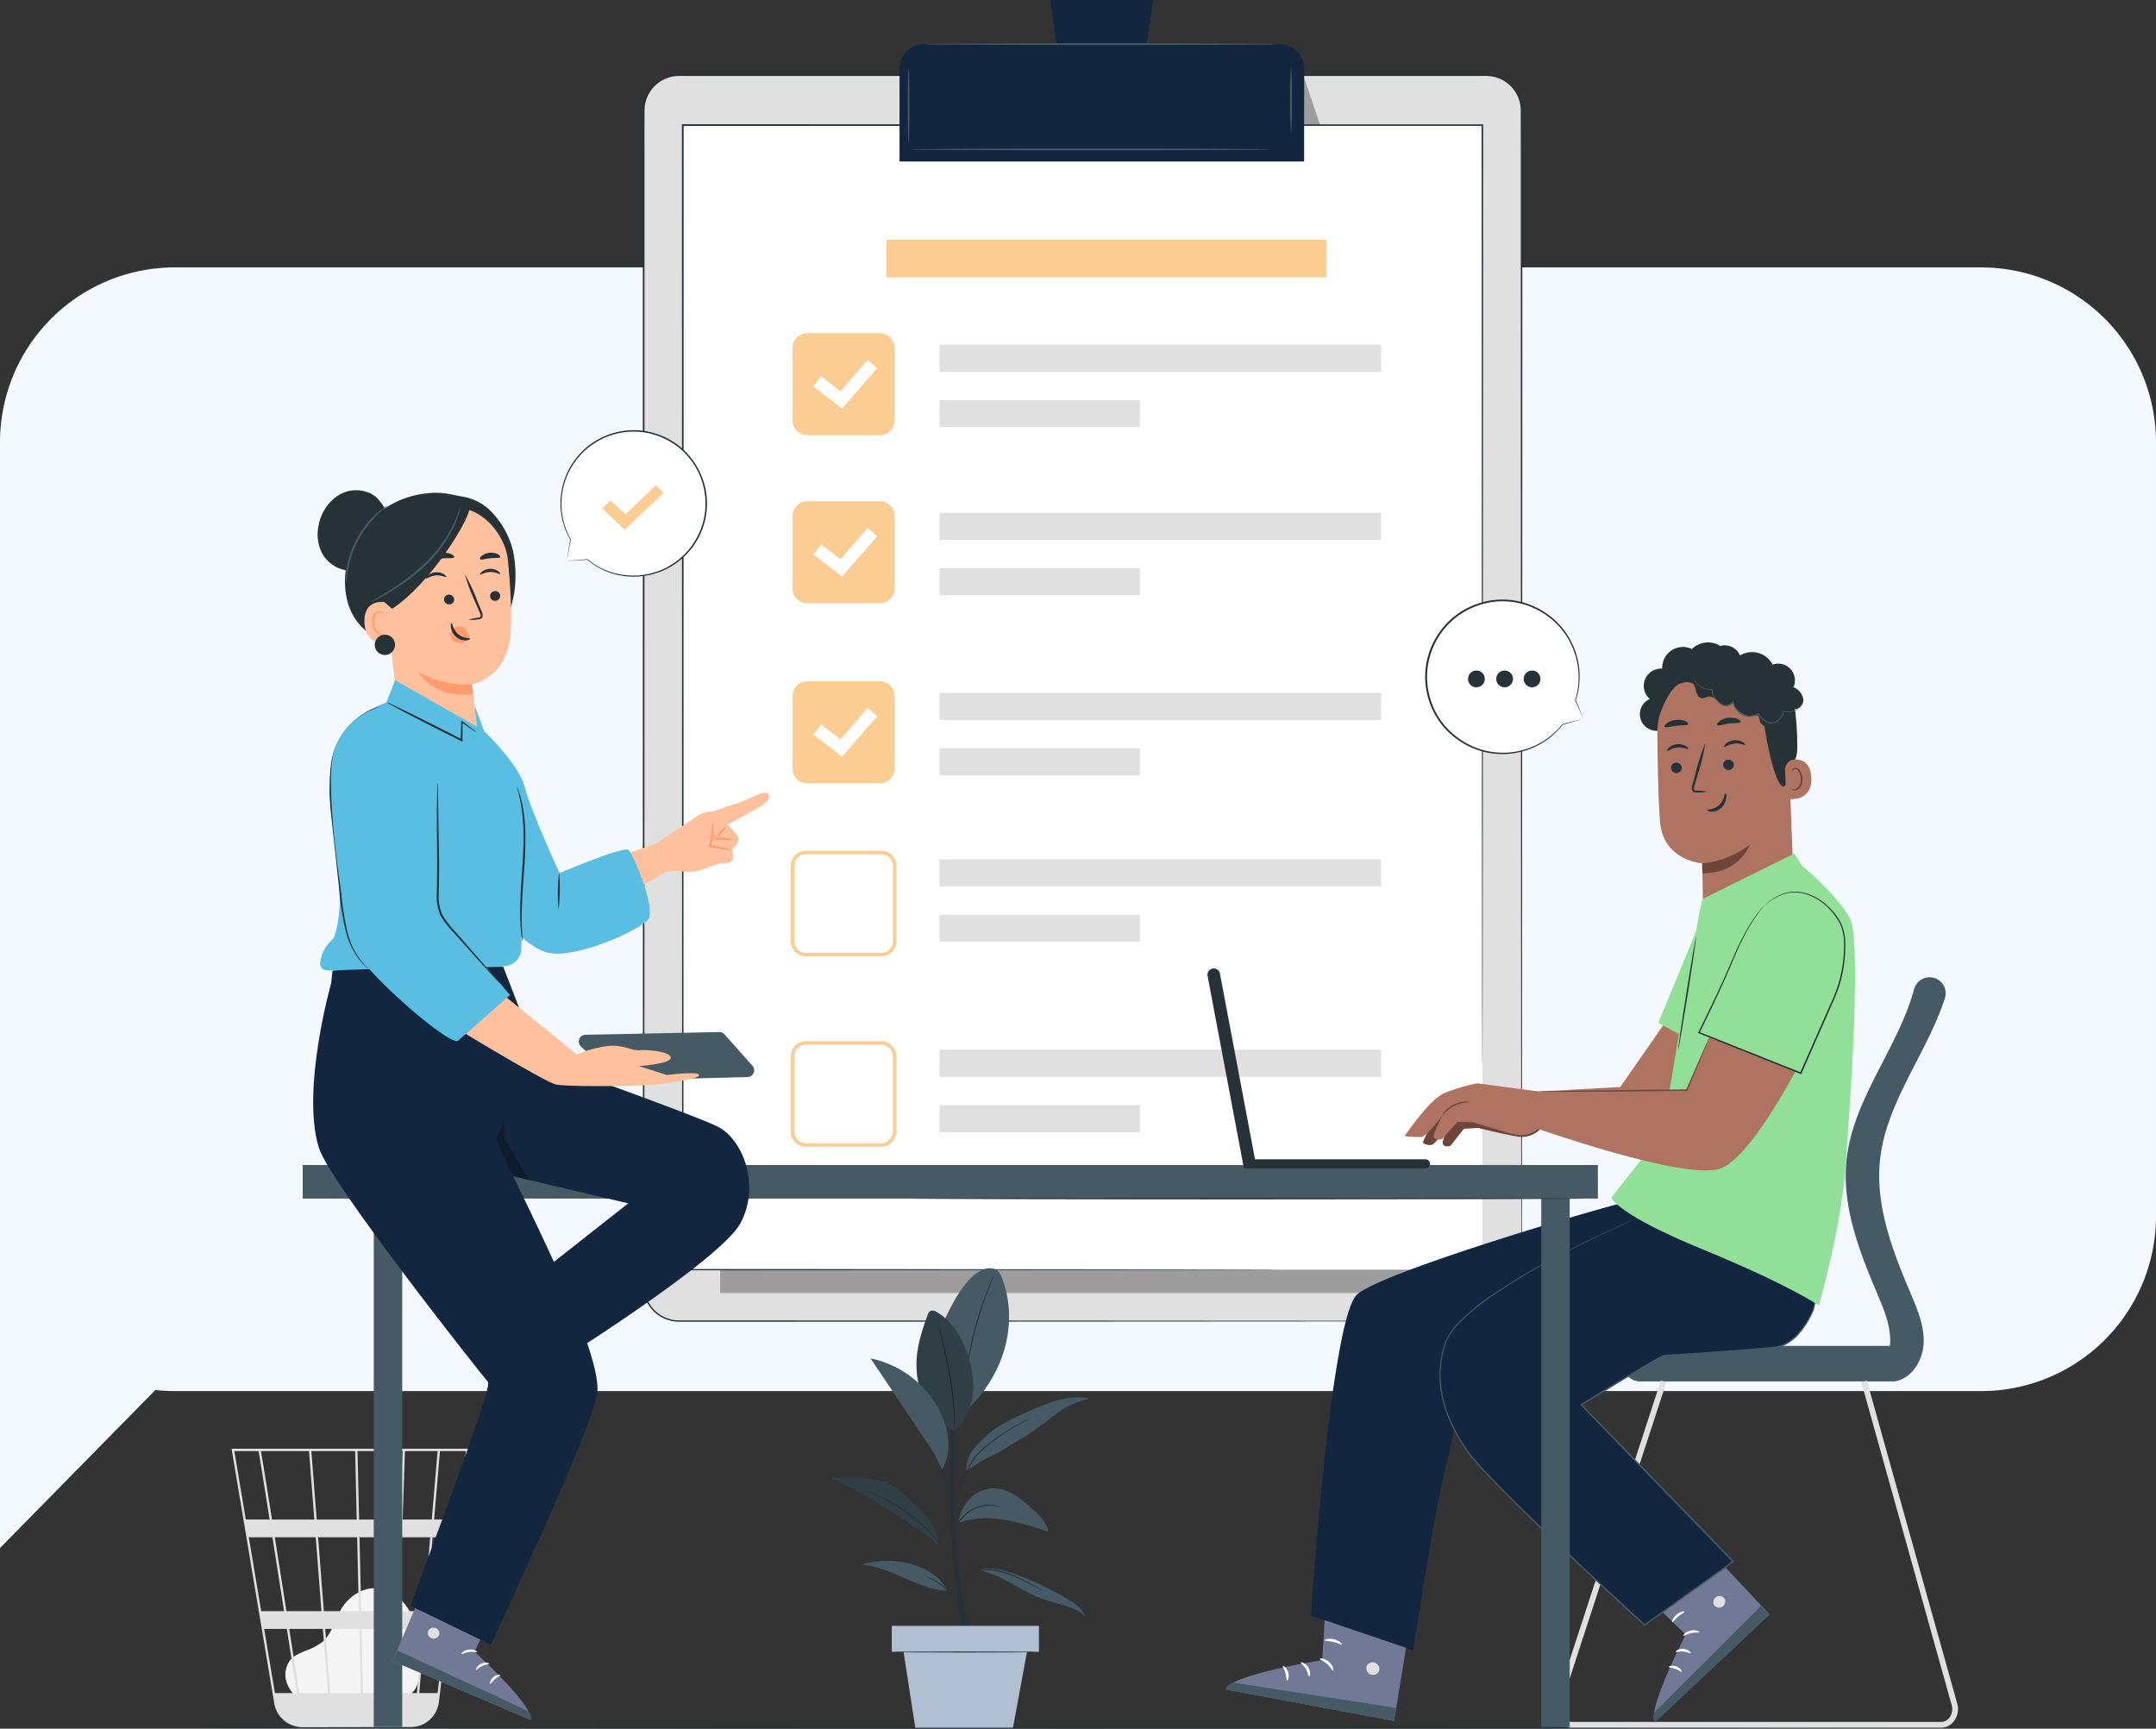 <svg xmlns="http://www.w3.org/2000/svg" xmlns:xlink="http://www.w3.org/1999/xlink" width="505.508" height="405.347" viewBox="0 0 505.508 405.347">
  <rect x="0" y="0" width="505.508" height="405.347" fill="#333333" stroke="none"/>
  <defs>
    <clipPath id="clip-path">
      <rect id="Rectángulo_374188" data-name="Rectángulo 374188" width="414.461" height="405.347" fill="none"/>
    </clipPath>
    <clipPath id="clip-path-5">
      <rect id="Rectángulo_374160" data-name="Rectángulo 374160" width="172.76" height="55.059" fill="none"/>
    </clipPath>
    <clipPath id="clip-path-6">
      <rect id="Rectángulo_374161" data-name="Rectángulo 374161" width="4.427" height="17.348" fill="none"/>
    </clipPath>
    <clipPath id="clip-path-8">
      <rect id="Rectángulo_374174" data-name="Rectángulo 374174" width="13.279" height="28.279" fill="none"/>
    </clipPath>
    <clipPath id="clip-path-9">
      <rect id="Rectángulo_374175" data-name="Rectángulo 374175" width="24.817" height="15.53" fill="none"/>
    </clipPath>
    <clipPath id="clip-path-16">
      <rect id="Rectángulo_374186" data-name="Rectángulo 374186" width="8.872" height="22.002" fill="none"/>
    </clipPath>
  </defs>
  <g id="Grupo_1065509" data-name="Grupo 1065509" transform="translate(-179.999 -3540.018)">
    <path id="Unión_11" data-name="Unión 11" d="M41,300.293a41,41,0,0,1-41-41V77.81a41,41,0,0,1,41-41H464.505a41.42,41.42,0,0,1,4.578.253L505.507,0V98.16h0V259.293a41,41,0,0,1-41,41Z" transform="translate(685.505 3903.011) rotate(180)" fill="#f3f9ff"/>
    <g id="Grupo_1065287" data-name="Grupo 1065287" transform="translate(225.522 3540.018)">
      <g id="Grupo_1065286" data-name="Grupo 1065286" clip-path="url(#clip-path)">
        <g id="Grupo_1065252" data-name="Grupo 1065252">
          <g id="Grupo_1065251" data-name="Grupo 1065251" clip-path="url(#clip-path)">
            <path id="Trazado_801120" data-name="Trazado 801120" d="M26.295,438.994c-1.188-1.018-3.838-4.247-1.795-8,.749-1.376,2.34-2.057,3.781-2.664a15.349,15.349,0,0,0,4.146-2.147c2.248-1.913,2.867-5.089,4.359-7.64,1.713-2.928,4.91-5.122,8.287-4.969,3.868.176,7.094,3.335,8.556,6.937s1.513,7.6,1.543,11.491c.017,2.15-.078,4.575-1.658,6.028-1.456,1.339-3.648,1.356-5.621,1.295l-21.137-.649" transform="translate(-2.364 -41.173)" fill="#f5f5f5"/>
            <path id="Trazado_801121" data-name="Trazado 801121" d="M65.325,377.257H9.74l10.013,59.7a6.666,6.666,0,0,0,4.745,5.315c.064.02.131.035.2.053.166.042.325.1.494.128a7.068,7.068,0,0,0,1.131.131c0,.018.005.038.009.057l.271-.043H51.374a6.988,6.988,0,0,0,1.361-.135,6.693,6.693,0,0,0,5.623-5.836l4.827-41.138.217-1.635h-.025l1.912-16.292ZM54.84,415.341h-5.7l.575-17.327H56.32Zm2.034-17.327h5.461L60.3,415.341H55.393Zm-16.3,36.536L40.23,419.5h8.215l-.5,15.054ZM31.7,419.5h7.982l.347,15.054H32.866Zm.617,15.054H25.62c-.636-4.065-1.463-9.347-2.359-15.054h7.882Zm-.939-19.209-1.347-17.327h9.157l.4,17.327Zm8.761,0-.4-17.327h9.423l-.575,17.327Zm-.5-21.483-.369-16.047H49.83L49.3,393.858Zm-.552,0H29.7l-1.246-16.047H38.717Zm-9.937,0H19.222c-.351-2.216-.685-4.314-.986-6.2-1.036-6.488-1.425-8.928-1.642-9.845H27.9Zm.323,4.156,1.347,17.327H22.609c-.276-1.758-.556-3.536-.836-5.316-.644-4.091-1.289-8.18-1.895-12.011Zm-7.422,17.327H16.687L13.78,398.014h5.54c.846,5.355,1.785,11.315,2.73,17.327M22.7,419.5c.818,5.209,1.623,10.345,2.359,15.054H19.908L17.384,419.5ZM48.5,434.55,49,419.5h5.487L53.2,434.55Zm1.352-40.692.533-16.047h7.665l-1.371,16.047Zm-33.78-16.047c.221,1.16,1.235,7.475,2.594,16.047H13.083l-2.691-16.047Zm41.98,56.739h-4.3L55.038,419.5h4.776Zm4.774-40.692H57.229L58.6,377.812H64.7Z" transform="translate(-0.97 -37.558)" fill="#e0e0e0"/>
          </g>
        </g>
        <g id="Grupo_1065254" data-name="Grupo 1065254">
          <g id="Grupo_1065253" data-name="Grupo 1065253" clip-path="url(#clip-path)">
            <path id="Trazado_801122" data-name="Trazado 801122" d="M414.461,449.876c0,.13-92.788.234-207.221.234-114.473,0-207.24-.1-207.24-.234s92.767-.234,207.24-.234c114.433,0,207.221.1,207.221.234" transform="translate(0 -44.765)" fill="#263238"/>
          </g>
        </g>
        <g id="Grupo_1065262" data-name="Grupo 1065262">
          <g id="Grupo_1065261" data-name="Grupo 1065261" clip-path="url(#clip-path)">
            <path id="Trazado_801123" data-name="Trazado 801123" d="M314.562,311.737H125.351a8.316,8.316,0,0,1-8.316-8.316V27.889a8.316,8.316,0,0,1,8.316-8.316H314.562a8.315,8.315,0,0,1,8.316,8.316V303.422a8.315,8.315,0,0,1-8.316,8.316" transform="translate(-11.652 -1.949)" fill="#e0e0e0"/>
            <path id="Trazado_801124" data-name="Trazado 801124" d="M314.54,311.715s.214-.018.638-.042a8.982,8.982,0,0,0,1.853-.359,8.582,8.582,0,0,0,2.719-1.476,8.35,8.35,0,0,0,2.5-3.439,7.936,7.936,0,0,0,.539-2.514c.048-.908.011-1.874.02-2.881q0-3.027-.009-6.615c-.005-4.781-.012-10.3-.019-16.507-.014-24.842-.036-60.785-.063-105.2-.007-22.208-.015-46.532-.024-72.645q-.005-19.585-.01-40.47,0-10.433,0-21.164-.007-5.361-.015-10.795a8.1,8.1,0,0,0-6.32-7.671,11.475,11.475,0,0,0-2.7-.206h-2.765l-5.557,0H294.108l-22.806,0-47.037,0-98.913,0a8.118,8.118,0,0,0-8.12,7.716c-.041,4.191-.011,8.4-.02,12.583q0,12.552,0,24.932,0,24.755,0,48.745c0,31.959-.007,62.784-.011,92.15s-.014,57.27-.019,83.386q0,4.9,0,9.708c.007,1.6-.019,3.208.016,4.783a8.079,8.079,0,0,0,1.477,4.345,8.245,8.245,0,0,0,3.553,2.844,8.758,8.758,0,0,0,2.211.565c.754.067,1.532.051,2.305.052l9.182,0,34.858.014,105.192.063,28.6.038,7.438.019c1.676.007,2.534.021,2.534.021s-.858.014-2.534.021l-7.438.02-28.6.037-105.192.063-34.858.013-9.182,0c-.773,0-1.545.016-2.339-.053a9.045,9.045,0,0,1-2.3-.585,8.577,8.577,0,0,1-3.694-2.953,8.408,8.408,0,0,1-1.537-4.516c-.037-1.6-.011-3.189-.02-4.8q0-4.811,0-9.708c-.005-26.116-.012-54.02-.018-83.386s-.007-60.191-.012-92.15q0-23.968,0-48.745,0-12.379,0-24.932c.009-4.188-.022-8.373.021-12.6a8.514,8.514,0,0,1,8.517-8.095l98.913,0,47.037.005,22.806,0,11.211,0h8.322a11.852,11.852,0,0,1,2.781.217,8.467,8.467,0,0,1,6.6,8.018q.005,5.438.012,10.805,0,10.73,0,21.164-.005,20.865-.01,40.47c-.009,26.113-.017,50.437-.024,72.645-.027,44.412-.049,80.355-.064,105.2-.006,6.209-.013,11.726-.018,16.507q-.005,3.586-.009,6.615c-.013,1.01.022,1.969-.03,2.887a8,8,0,0,1-.555,2.537,8.4,8.4,0,0,1-2.533,3.457,8.574,8.574,0,0,1-2.746,1.468,8.7,8.7,0,0,1-1.864.341c-.424.018-.638.022-.638.022" transform="translate(-11.629 -1.927)" fill="#263238"/>
            <g id="Grupo_1065257" data-name="Grupo 1065257" transform="translate(123.342 248.127)" opacity="0.3">
              <g id="Grupo_1065256" data-name="Grupo 1065256">
                <g id="Grupo_1065255" data-name="Grupo 1065255" clip-path="url(#clip-path-5)">
                  <path id="Trazado_801125" data-name="Trazado 801125" d="M136.979,330.621h172.76l-1.9-35.933V275.561l-170.865,26.7Z" transform="translate(-136.979 -275.561)"/>
                </g>
              </g>
            </g>
            <g id="Grupo_1065260" data-name="Grupo 1065260" transform="translate(259.745 18.221)" opacity="0.3">
              <g id="Grupo_1065259" data-name="Grupo 1065259">
                <g id="Grupo_1065258" data-name="Grupo 1065258" clip-path="url(#clip-path-6)">
                  <path id="Trazado_801126" data-name="Trazado 801126" d="M288.964,20.236l3.926,11.644v5.7h-4.427Z" transform="translate(-288.463 -20.236)"/>
                </g>
              </g>
            </g>
            <path id="Trazado_801127" data-name="Trazado 801127" d="M127.23,32.573V300.955H314.713V32.573Z" transform="translate(-12.667 -3.243)" fill="#fff"/>
            <path id="Trazado_801128" data-name="Trazado 801128" d="M314.69,252.943s-.01-.348-.014-1.032-.008-1.707-.013-3.05c-.006-2.694-.015-6.683-.027-11.88-.012-10.4-.029-25.633-.05-44.968-.018-38.679-.042-93.776-.072-159.462l.177.176-187.482.023.2-.2v.239c-.019,103.171-.036,197.388-.049,268.143l-.15-.149,102.353.066,27.91.04,7.267.021c1.638.008,2.478.023,2.478.023s-.84.015-2.478.023l-7.267.021-27.91.041-102.353.066h-.149v-.149c-.013-70.755-.031-164.972-.05-268.143v-.438h.2l187.482.023h.176v.176c-.03,65.686-.055,120.783-.072,159.462-.021,19.335-.038,34.566-.049,44.968-.012,5.2-.021,9.185-.027,11.88-.005,1.343-.011,2.363-.014,3.05s-.014,1.032-.014,1.032" transform="translate(-12.645 -3.221)" fill="#263238"/>
            <path id="Trazado_801129" data-name="Trazado 801129" d="M278.531,39.005H183.67V17.187a5.7,5.7,0,0,1,5.7-5.7h83.468a5.7,5.7,0,0,1,5.7,5.7Z" transform="translate(-18.285 -1.144)" fill="#12263f"/>
            <path id="Trazado_801130" data-name="Trazado 801130" d="M247.082,0H222.938l2.822,20.695h18.186Z" transform="translate(-22.195 0)" fill="#12263f"/>
            <path id="Trazado_801131" data-name="Trazado 801131" d="M273.111,11.469c0,.11-18.509.2-41.335.2s-41.339-.089-41.339-.2,18.505-.2,41.339-.2,41.335.089,41.335.2" transform="translate(-18.959 -1.122)" fill="#455a64"/>
            <path id="Trazado_801132" data-name="Trazado 801132" d="M186.006,35.195c-.11,0-.2-3.891-.2-8.691s.089-8.693.2-8.693.2,3.892.2,8.693-.089,8.691-.2,8.691" transform="translate(-18.498 -1.773)" fill="#455a64"/>
            <path id="Trazado_801133" data-name="Trazado 801133" d="M285.587,33.086a78.427,78.427,0,0,1-.2-7.891,78.412,78.412,0,0,1,.2-7.891,78.429,78.429,0,0,1,.2,7.891,78.444,78.444,0,0,1-.2,7.891" transform="translate(-28.412 -1.723)" fill="#455a64"/>
            <path id="Trazado_801134" data-name="Trazado 801134" d="M271.145,38.874c0,.11-19,.2-42.43.2s-42.433-.089-42.433-.2,18.995-.2,42.433-.2,42.43.089,42.43.2" transform="translate(-18.545 -3.85)" fill="#455a64"/>
            <rect id="Rectángulo_374162" data-name="Rectángulo 374162" width="103.538" height="6.364" transform="translate(174.771 80.836)" fill="#e0e0e0"/>
            <rect id="Rectángulo_374163" data-name="Rectángulo 374163" width="46.973" height="6.32" transform="translate(174.77 93.838)" fill="#e0e0e0"/>
            <path id="Trazado_801135" data-name="Trazado 801135" d="M176.268,110.694H159.286a3.478,3.478,0,0,1-3.478-3.478V90.234a3.478,3.478,0,0,1,3.478-3.478h16.982a3.478,3.478,0,0,1,3.478,3.478v16.981a3.478,3.478,0,0,1-3.478,3.478" transform="translate(-15.512 -8.637)" fill="#fccd92"/>
            <path id="Trazado_801136" data-name="Trazado 801136" d="M167.978,105.121l-6.706-5.182,1.808-2.34,4.5,3.475,6.395-7.358,2.232,1.94Z" transform="translate(-16.056 -9.33)" fill="#fff"/>
            <rect id="Rectángulo_374164" data-name="Rectángulo 374164" width="103.538" height="6.364" transform="translate(174.771 120.242)" fill="#e0e0e0"/>
            <rect id="Rectángulo_374165" data-name="Rectángulo 374165" width="46.973" height="6.32" transform="translate(174.77 133.243)" fill="#e0e0e0"/>
            <path id="Trazado_801137" data-name="Trazado 801137" d="M176.268,154.456H159.286a3.478,3.478,0,0,1-3.478-3.478V134a3.478,3.478,0,0,1,3.478-3.478h16.982A3.478,3.478,0,0,1,179.746,134v16.981a3.478,3.478,0,0,1-3.478,3.478" transform="translate(-15.512 -12.994)" fill="#fccd92"/>
            <path id="Trazado_801138" data-name="Trazado 801138" d="M167.978,148.883l-6.706-5.182,1.808-2.34,4.5,3.475,6.395-7.358,2.232,1.94Z" transform="translate(-16.056 -13.687)" fill="#fff"/>
            <rect id="Rectángulo_374166" data-name="Rectángulo 374166" width="103.538" height="6.364" transform="translate(174.771 162.463)" fill="#e0e0e0"/>
            <rect id="Rectángulo_374167" data-name="Rectángulo 374167" width="46.973" height="6.32" transform="translate(174.77 175.463)" fill="#e0e0e0"/>
            <rect id="Rectángulo_374168" data-name="Rectángulo 374168" width="103.538" height="6.364" transform="translate(174.771 201.494)" fill="#e0e0e0"/>
            <rect id="Rectángulo_374169" data-name="Rectángulo 374169" width="46.973" height="6.32" transform="translate(174.77 214.496)" fill="#e0e0e0"/>
            <path id="Trazado_801139" data-name="Trazado 801139" d="M176.268,201.345H159.286a3.478,3.478,0,0,1-3.478-3.478V180.885a3.478,3.478,0,0,1,3.478-3.478h16.982a3.478,3.478,0,0,1,3.478,3.478v16.981a3.478,3.478,0,0,1-3.478,3.478" transform="translate(-15.512 -17.662)" fill="#fccd92"/>
            <path id="Trazado_801140" data-name="Trazado 801140" d="M167.978,195.772l-6.706-5.182,1.808-2.34,4.5,3.475,6.395-7.358,2.232,1.94Z" transform="translate(-16.056 -18.355)" fill="#fff"/>
            <path id="Trazado_801141" data-name="Trazado 801141" d="M176.565,246.288H158.9a3.546,3.546,0,0,1-3.541-3.542V225.079a3.546,3.546,0,0,1,3.541-3.542h17.667a3.547,3.547,0,0,1,3.542,3.542v17.666a3.547,3.547,0,0,1-3.542,3.542M158.9,222.349a2.733,2.733,0,0,0-2.73,2.73v17.666a2.733,2.733,0,0,0,2.73,2.73h17.667a2.733,2.733,0,0,0,2.73-2.73V225.079a2.733,2.733,0,0,0-2.73-2.73Z" transform="translate(-15.467 -22.055)" fill="#fccd92"/>
            <rect id="Rectángulo_374170" data-name="Rectángulo 374170" width="103.538" height="6.364" transform="translate(174.771 246.143)" fill="#e0e0e0"/>
            <rect id="Rectángulo_374171" data-name="Rectángulo 374171" width="46.973" height="6.32" transform="translate(174.77 259.144)" fill="#e0e0e0"/>
            <path id="Trazado_801142" data-name="Trazado 801142" d="M176.565,295.873H158.9a3.546,3.546,0,0,1-3.541-3.542V274.664a3.546,3.546,0,0,1,3.541-3.542h17.667a3.547,3.547,0,0,1,3.542,3.542V292.33a3.547,3.547,0,0,1-3.542,3.542M158.9,271.934a2.733,2.733,0,0,0-2.73,2.73V292.33a2.733,2.733,0,0,0,2.73,2.73h17.667a2.733,2.733,0,0,0,2.73-2.73V274.664a2.733,2.733,0,0,0-2.73-2.73Z" transform="translate(-15.467 -26.992)" fill="#fccd92"/>
            <rect id="Rectángulo_374172" data-name="Rectángulo 374172" width="103.23" height="8.838" transform="translate(162.309 56.193)" fill="#fccd92"/>
          </g>
        </g>
        <g id="Grupo_1065270" data-name="Grupo 1065270">
          <g id="Grupo_1065269" data-name="Grupo 1065269" clip-path="url(#clip-path)">
            <path id="Trazado_801143" data-name="Trazado 801143" d="M199.72,419.659s-3.107-21.364-2.849-33.795-.015-26.414-.015-26.414h1.433s-.97,24.672.086,39.553,3.833,20.655,3.833,20.655Z" transform="translate(-19.598 -35.785)" fill="#263238"/>
            <path id="Trazado_801144" data-name="Trazado 801144" d="M208.732,332.506a3.771,3.771,0,0,0-1.3-1.91,3.632,3.632,0,0,0-3.113.022c-4.327,1.531-8.163,9.6-9.911,13.84l5.744,19.355c10.368-9.619,12.163-22.237,8.585-31.307" transform="translate(-19.354 -32.878)" fill="#455a64"/>
            <path id="Trazado_801145" data-name="Trazado 801145" d="M207.727,331.5a1.137,1.137,0,0,1-.084.252l-.281.706c-.252.609-.605,1.495-1.027,2.593-.846,2.2-1.923,5.271-2.887,8.732s-1.62,6.652-2.028,8.972c-.205,1.16-.358,2.1-.457,2.753-.05.3-.091.552-.122.749a1.1,1.1,0,0,1-.059.259,1.141,1.141,0,0,1,.012-.266c.021-.2.047-.448.078-.755.07-.656.2-1.6.384-2.768a82.363,82.363,0,0,1,4.924-17.738c.443-1.093.82-1.97,1.1-2.569l.322-.688a1.119,1.119,0,0,1,.127-.233" transform="translate(-19.989 -33.003)" fill="#263238"/>
            <path id="Trazado_801146" data-name="Trazado 801146" d="M196.966,369.55a17.528,17.528,0,0,1-8.853-14.716c-.207-4.3,1.113-8.509,2.608-12.54a1.623,1.623,0,0,1,.608-.911,1.545,1.545,0,0,1,1.468.229c3.912,2.229,6.283,6.475,7.545,10.8a21.794,21.794,0,0,1,.885,8.878,14.753,14.753,0,0,1-4.26,8.263" transform="translate(-18.726 -33.975)" fill="#455a64"/>
            <path id="Trazado_801147" data-name="Trazado 801147" d="M197.525,369.9a1.069,1.069,0,0,1-.021-.259c0-.2-.009-.442-.014-.743,0-.645-.028-1.578-.081-2.728a74.592,74.592,0,0,0-1-8.941c-.6-3.467-1.322-6.571-1.856-8.814-.263-1.1-.479-2-.638-2.656-.067-.294-.122-.534-.166-.725a1.153,1.153,0,0,1-.042-.257,1.026,1.026,0,0,1,.088.245c.056.188.124.424.209.713.177.62.421,1.522.71,2.639.576,2.235,1.328,5.339,1.927,8.815a65.373,65.373,0,0,1,.934,8.974c.032,1.155.032,2.091.005,2.736-.013.3-.023.547-.031.744a1.07,1.07,0,0,1-.026.258" transform="translate(-19.285 -34.324)" fill="#263238"/>
            <g id="Grupo_1065265" data-name="Grupo 1065265" transform="translate(169.365 307.295)" opacity="0.3">
              <g id="Grupo_1065264" data-name="Grupo 1065264">
                <g id="Grupo_1065263" data-name="Grupo 1065263" clip-path="url(#clip-path-8)">
                  <path id="Trazado_801148" data-name="Trazado 801148" d="M196.966,369.55a17.528,17.528,0,0,1-8.853-14.716c-.207-4.3,1.113-8.509,2.608-12.54a1.623,1.623,0,0,1,.608-.911,1.545,1.545,0,0,1,1.468.229c3.912,2.229,6.283,6.475,7.545,10.8a21.794,21.794,0,0,1,.885,8.878,14.753,14.753,0,0,1-4.26,8.263" transform="translate(-188.091 -341.271)"/>
                </g>
              </g>
            </g>
            <path id="Trazado_801149" data-name="Trazado 801149" d="M204.693,408.928c5.3,1.164,9.662,4.9,14.774,6.719,3.382,1.2,7.207,1.628,9.908,3.993a8.394,8.394,0,0,0-3.677-3.658,65.924,65.924,0,0,0-13.391-6.393c-2.405-.83-5.015-1.524-7.466-.84" transform="translate(-20.378 -40.666)" fill="#455a64"/>
            <path id="Trazado_801150" data-name="Trazado 801150" d="M193.948,413.448c-6.636-.107-13.624-5.757-20.228-6.094,6.912-2.231,16.809-.409,20.228,6.094" transform="translate(-17.295 -40.464)" fill="#455a64"/>
            <path id="Trazado_801151" data-name="Trazado 801151" d="M199.064,395.649a21.6,21.6,0,0,1,10.609-.722,64.5,64.5,0,0,1,10.358,2.816c-.341-2.3-2.206-4.034-3.957-5.567a27.574,27.574,0,0,0-4.159-3.2,9.264,9.264,0,0,0-4.988-1.407,7.887,7.887,0,0,0-5.5,2.774,9.143,9.143,0,0,0-2.358,5.3" transform="translate(-19.818 -38.585)" fill="#455a64"/>
            <path id="Trazado_801152" data-name="Trazado 801152" d="M182.17,388.056c-4.177-3.567-10.5-3.218-16-3.094a130.277,130.277,0,0,1,24.808,15.459c.223-3.882-3.535-7.86-8.812-12.365" transform="translate(-16.544 -38.318)" fill="#455a64"/>
            <g id="Grupo_1065268" data-name="Grupo 1065268" transform="translate(149.63 346.573)" opacity="0.3">
              <g id="Grupo_1065267" data-name="Grupo 1065267">
                <g id="Grupo_1065266" data-name="Grupo 1065266" clip-path="url(#clip-path-9)">
                  <path id="Trazado_801153" data-name="Trazado 801153" d="M182.17,388.056c-4.177-3.567-10.5-3.218-16-3.094a130.277,130.277,0,0,1,24.808,15.459c.223-3.882-3.535-7.86-8.812-12.365" transform="translate(-166.174 -384.891)"/>
                </g>
              </g>
            </g>
            <path id="Trazado_801154" data-name="Trazado 801154" d="M201.148,381.041a46.579,46.579,0,0,1,6.425-3.734c2.2-1,4.25-2.591,6.373-3.74a69.577,69.577,0,0,0,7.666-5.412,19.91,19.91,0,0,1,8.4-4.007,16.5,16.5,0,0,0-7.641.442,49.341,49.341,0,0,0-7.192,2.8c-3.259,1.469-6.574,2.972-9.238,5.356s-5.072,4.735-4.79,8.3" transform="translate(-20.023 -36.226)" fill="#455a64"/>
            <path id="Trazado_801155" data-name="Trazado 801155" d="M218.74,413.668a.81.81,0,0,1-.21-.091l-.579-.3c-.5-.266-1.217-.66-2.121-1.114-.447-.237-.942-.483-1.48-.735s-1.11-.526-1.723-.791a25.2,25.2,0,0,0-4.086-1.424,8.765,8.765,0,0,0-4.256-.107,12.12,12.12,0,0,0-1.8.538,9.287,9.287,0,0,0-3.286,2.259c-.384.411-.572.664-.589.651a.859.859,0,0,1,.119-.2,6.476,6.476,0,0,1,.4-.518,8.577,8.577,0,0,1,1.807-1.59,9.042,9.042,0,0,1,1.472-.789,11.951,11.951,0,0,1,1.828-.569,8.851,8.851,0,0,1,4.362.089,24.18,24.18,0,0,1,4.119,1.454c.614.272,1.192.541,1.723.814s1.029.517,1.472.763c.9.475,1.6.891,2.088,1.182l.557.339a.828.828,0,0,1,.186.132" transform="translate(-19.772 -40.685)" fill="#263238"/>
            <path id="Trazado_801156" data-name="Trazado 801156" d="M190.688,410.57a1.539,1.539,0,0,1,.416.122,9.3,9.3,0,0,1,1.081.47,13.125,13.125,0,0,1,5.545,5.327,9.128,9.128,0,0,1,.512,1.062,1.522,1.522,0,0,1,.139.41c-.039.017-.286-.545-.8-1.388a14.714,14.714,0,0,0-5.477-5.263c-.863-.475-1.434-.7-1.419-.739" transform="translate(-18.984 -40.874)" fill="#263238"/>
            <path id="Trazado_801157" data-name="Trazado 801157" d="M174.382,388.035a1.365,1.365,0,0,1,.283.084l.8.284,1.255.463c.49.182,1.021.45,1.623.715a38.383,38.383,0,0,1,8.64,5.5,42.281,42.281,0,0,1,4.029,3.967,44.445,44.445,0,0,1,2.859,3.623c.758,1.073,1.333,1.967,1.726,2.585l.454.712a1.417,1.417,0,0,1,.148.257,1.35,1.35,0,0,1-.186-.23c-.116-.155-.285-.385-.492-.688-.418-.6-1.013-1.481-1.786-2.539s-1.742-2.278-2.886-3.576a44.19,44.19,0,0,0-4.02-3.931,40.4,40.4,0,0,0-8.557-5.533c-.594-.274-1.119-.552-1.6-.745l-1.238-.5-.78-.324a1.4,1.4,0,0,1-.267-.129" transform="translate(-17.361 -38.631)" fill="#263238"/>
            <path id="Trazado_801158" data-name="Trazado 801158" d="M208.925,392.347a2.268,2.268,0,0,1-.529-.068l-.61-.113c-.237-.046-.513-.047-.815-.078a8.352,8.352,0,0,0-4.561.9,8.247,8.247,0,0,0-2.076,1.54,9.359,9.359,0,0,0-1.334,1.65,13.641,13.641,0,0,0-.912,1.741,1.927,1.927,0,0,1,.134-.517,7.441,7.441,0,0,1,.636-1.312,8.788,8.788,0,0,1,1.321-1.714,8.073,8.073,0,0,1,6.806-2.454c.305.042.585.056.823.114l.608.153a2.326,2.326,0,0,1,.509.158" transform="translate(-19.721 -39.013)" fill="#263238"/>
            <path id="Trazado_801159" data-name="Trazado 801159" d="M215.561,369.422a1.4,1.4,0,0,1-.251.155l-.74.4c-.644.348-1.57.859-2.7,1.523s-2.44,1.5-3.845,2.5a32.166,32.166,0,0,0-4.292,3.6,10.922,10.922,0,0,0-1.756,2.273c-.435.836-.85,1.642-1.232,2.417a43.555,43.555,0,0,0-1.844,4.2,25.551,25.551,0,0,0-.9,2.955c-.17.71-.231,1.111-.255,1.107a1.4,1.4,0,0,1,.027-.293c.023-.192.064-.474.138-.833a22.03,22.03,0,0,1,.829-2.993,40.45,40.45,0,0,1,1.805-4.237c.378-.78.79-1.59,1.222-2.427a10.977,10.977,0,0,1,1.792-2.331,31.154,31.154,0,0,1,4.336-3.609c1.418-1,2.752-1.813,3.886-2.468s2.08-1.137,2.738-1.459l.761-.364a1.409,1.409,0,0,1,.273-.112" transform="translate(-19.687 -36.778)" fill="#263238"/>
            <path id="Trazado_801160" data-name="Trazado 801160" d="M196.374,390.21a2.676,2.676,0,0,1-.131-.559c-.077-.41-.175-.923-.291-1.533a39.184,39.184,0,0,0-3.15-9.754l-.647-1.421a2.7,2.7,0,0,1-.213-.534,2.737,2.737,0,0,1,.3.493c.176.324.424.8.716,1.389a32.733,32.733,0,0,1,3.163,9.8c.1.653.179,1.181.217,1.549a2.679,2.679,0,0,1,.041.574" transform="translate(-19.109 -37.474)" fill="#263238"/>
            <path id="Trazado_801161" data-name="Trazado 801161" d="M194.32,372.855a18,18,0,0,0-2.158-7.164,23.649,23.649,0,0,0-16.03-11.954l14.841,22.119,1.916,3.948a11.347,11.347,0,0,0,1.431-6.949" transform="translate(-17.535 -35.217)" fill="#455a64"/>
            <rect id="Rectángulo_374176" data-name="Rectángulo 374176" width="34.509" height="6.117" transform="translate(163.565 381.23)" fill="#b0c0d2"/>
            <path id="Trazado_801162" data-name="Trazado 801162" d="M184.51,428.826l2.938,18.979h22.91l3.506-18.979Z" transform="translate(-18.369 -42.692)" fill="#b0c0d2"/>
            <path id="Trazado_801163" data-name="Trazado 801163" d="M216.108,430.169c0,.067-7.784.122-17.384.122s-17.385-.055-17.385-.122,7.781-.122,17.385-.122,17.384.055,17.384.122" transform="translate(-18.053 -42.814)" fill="#263238"/>
          </g>
        </g>
        <g id="Grupo_1065272" data-name="Grupo 1065272">
          <g id="Grupo_1065271" data-name="Grupo 1065271" clip-path="url(#clip-path)">
            <path id="Trazado_801164" data-name="Trazado 801164" d="M357.637,184.08l-1.83-4.343a17.97,17.97,0,1,0-3.032,5.68l0,.01Z" transform="translate(-31.935 -15.564)" fill="#fff"/>
            <path id="Trazado_801165" data-name="Trazado 801165" d="M357.615,184.058a2.2,2.2,0,0,1-.3.1l-.918.275-3.628,1.057a.087.087,0,0,1-.106-.059.092.092,0,0,1,0-.059l0-.009.146.087a17.865,17.865,0,0,1-6.842,5.352,18.5,18.5,0,0,1-5.557,1.47,18.066,18.066,0,0,1-6.511-.557,18.475,18.475,0,0,1-6.44-3.267,17.715,17.715,0,0,1-4.965-6.028,18.525,18.525,0,0,1-1.949-8.076A18.186,18.186,0,0,1,328.44,159.3a18.487,18.487,0,0,1,7.833-3.01,17.678,17.678,0,0,1,7.85.71,18.49,18.49,0,0,1,6.363,3.533,18.162,18.162,0,0,1,4.129,5.117l.66,1.379c.205.457.349.929.521,1.38a16.311,16.311,0,0,1,.7,2.7,17.867,17.867,0,0,1-.628,8.639l0-.058c.567,1.4,1.011,2.5,1.323,3.266l.33.834a2.08,2.08,0,0,1,.1.276,3.133,3.133,0,0,1-.14-.293l-.375-.837-1.392-3.18a.087.087,0,0,1,0-.059,17.923,17.923,0,0,0,.52-8.54,16.138,16.138,0,0,0-.708-2.649c-.173-.442-.317-.906-.522-1.353l-.657-1.351a17.887,17.887,0,0,0-4.082-5,18.19,18.19,0,0,0-6.251-3.438,17.316,17.316,0,0,0-7.68-.672,18.1,18.1,0,0,0-7.65,2.954,17.8,17.8,0,0,0-7.7,14.7,18.158,18.158,0,0,0,1.893,7.9,17.367,17.367,0,0,0,4.84,5.911,18.164,18.164,0,0,0,6.3,3.227,17.831,17.831,0,0,0,6.387.583,18.334,18.334,0,0,0,5.477-1.406,17.931,17.931,0,0,0,6.818-5.209.086.086,0,0,1,.121-.015.089.089,0,0,1,.025.1l0,.009-.1-.116,3.6-.945.948-.242a3.129,3.129,0,0,1,.337-.077" transform="translate(-31.913 -15.543)" fill="#263238"/>
            <path id="Trazado_801166" data-name="Trazado 801166" d="M335.634,176.575a1.963,1.963,0,1,1-1.962-1.962,1.962,1.962,0,0,1,1.962,1.962" transform="translate(-33.024 -17.384)" fill="#263238"/>
            <path id="Trazado_801167" data-name="Trazado 801167" d="M342.975,176.575a1.963,1.963,0,1,1-1.962-1.962,1.962,1.962,0,0,1,1.962,1.962" transform="translate(-33.754 -17.384)" fill="#263238"/>
            <path id="Trazado_801168" data-name="Trazado 801168" d="M350.123,176.575a1.963,1.963,0,1,1-1.962-1.962,1.962,1.962,0,0,1,1.962,1.962" transform="translate(-34.466 -17.384)" fill="#263238"/>
          </g>
        </g>
        <g id="Grupo_1065274" data-name="Grupo 1065274">
          <g id="Grupo_1065273" data-name="Grupo 1065273" clip-path="url(#clip-path)">
            <path id="Trazado_801169" data-name="Trazado 801169" d="M96.9,142.678l.854-5.009a17.066,17.066,0,1,1,3.933,4.679l.005.008Z" transform="translate(-9.509 -11.171)" fill="#fff"/>
            <path id="Trazado_801170" data-name="Trazado 801170" d="M96.886,142.659a2.733,2.733,0,0,0,.3-.008l.911-.045,3.587-.2a.07.07,0,0,0,.067-.075.068.068,0,0,0-.013-.038l-.005-.008-.1.1a17.08,17.08,0,0,0,7.451,3.63,17.359,17.359,0,0,0,2.628.336c.458.032.927,0,1.4,0,.238-.007.478,0,.719-.021l.728-.084a16.978,16.978,0,0,0,5.957-1.82,17.121,17.121,0,0,0,8.809-18.927,17.365,17.365,0,0,0-6.78-10.278,17.285,17.285,0,0,0-3.61-1.959,17,17,0,0,0-7.774-1.18A17.175,17.175,0,0,0,95.4,129.7a16.94,16.94,0,0,0,2.276,7.988l-.009-.049c-.258,1.627-.457,2.886-.6,3.757-.062.407-.11.722-.145.953a3.044,3.044,0,0,0-.041.312s.028-.118.07-.337c.044-.234.1-.554.182-.966.156-.856.382-2.094.674-3.695a.076.076,0,0,0-.008-.049,16.942,16.942,0,0,1,13.381-25.2,16.685,16.685,0,0,1,7.617,1.167,17.028,17.028,0,0,1,3.535,1.922,16.668,16.668,0,0,1,6.644,10.067,16.844,16.844,0,0,1-.095,7.767,17,17,0,0,1-8.511,10.825,16.761,16.761,0,0,1-5.851,1.818l-.716.087c-.237.026-.474.015-.708.024-.468,0-.93.038-1.382.01a16.857,16.857,0,0,1-10-3.83.072.072,0,0,0-.1.1l.005.008.053-.113-3.534.28-.927.079c-.211.019-.325.034-.325.034" transform="translate(-9.497 -11.152)" fill="#263238"/>
            <path id="Trazado_801171" data-name="Trazado 801171" d="M106.259,131.811l1.88-1.88,3.626,3.223,7.117-6.849,1.746,1.88-9.132,8.595Z" transform="translate(-10.579 -12.574)" fill="#fccd92"/>
          </g>
        </g>
        <g id="Grupo_1065276" data-name="Grupo 1065276">
          <g id="Grupo_1065275" data-name="Grupo 1065275" clip-path="url(#clip-path)">
            <path id="Trazado_801172" data-name="Trazado 801172" d="M434.663,340.922c.022-.212.042-.422.051-.633.181-4.052-1.465-7.936-3.049-11.671-4.247-10.014-8.356-20.637-7.162-31.444,1.578-14.292,12.087-26.111,15.837-39.932a3.747,3.747,0,0,1,3.625-2.747h0a3.749,3.749,0,0,1,3.6,4.866c-4.178,12.927-13.709,24.258-15.207,37.813-1.193,10.807,2.916,21.431,7.162,31.444,1.585,3.735,3.23,7.619,3.05,11.671s-2.787,8.31-6.8,8.959H376.051a3.763,3.763,0,0,1-3.767-3.757v-.813a3.763,3.763,0,0,1,3.767-3.757Z" transform="translate(-37.063 -25.336)" fill="#455a64"/>
            <path id="Trazado_801173" data-name="Trazado 801173" d="M444.877,440.9H358.219a3.808,3.808,0,0,1-3.089-1.633,4.677,4.677,0,0,1-.633-4.187l24.668-75.59,1.287.421L355.784,435.5a3.316,3.316,0,0,0,.442,2.971,2.47,2.47,0,0,0,1.994,1.074h86.658a2.437,2.437,0,0,0,1.958-1.024,3.322,3.322,0,0,0,.52-2.888l-21.2-75.753,1.3-.365,21.2,75.753a4.679,4.679,0,0,1-.745,4.071,3.81,3.81,0,0,1-3.035,1.559" transform="translate(-35.269 -35.79)" fill="#e0e0e0"/>
            <path id="Trazado_801174" data-name="Trazado 801174" d="M319.916,296.2s3.156-7.669,6.273-9.292a39.853,39.853,0,0,1,7.088-2.659h13.879l.138,8.985a6.112,6.112,0,0,1-4.752,1.63c-2.747-.38-9.606-2.076-9.606-2.076l-3.386.185-3.12,4s-2.533.769-1.642-1.627,1.289-3.453,1.289-3.453-3,4.663-4.147,4.878a2.547,2.547,0,0,1-2.016-.573" transform="translate(-31.85 -28.299)" fill="#6f4439"/>
            <path id="Trazado_801175" data-name="Trazado 801175" d="M380.262,265.406l-11.045,15.887-19.078,1.085-.26,8.715,14.376,2.83a23.172,23.172,0,0,0,20.633-6.125l2.1-19.215Z" transform="translate(-34.833 -26.423)" fill="#ae7461"/>
            <path id="Trazado_801176" data-name="Trazado 801176" d="M374.109,410.337l12.838,12.554s-9.268,17.895-7.136,20.456l26.8-25.217-19.148-20.421Z" transform="translate(-37.245 -39.594)" fill="#727997"/>
            <path id="Trazado_801177" data-name="Trazado 801177" d="M396.333,415.781a1.425,1.425,0,0,1,1.874.466,1.445,1.445,0,0,1-.551,1.876,1.5,1.5,0,0,1-1.981-.5,1.519,1.519,0,0,1,.788-1.9" transform="translate(-39.383 -41.376)" fill="#e0e0e0"/>
            <path id="Trazado_801178" data-name="Trazado 801178" d="M407.19,420.17l-2.016-1.979-24.94,24.918s-.729,1.613.157,2.278Z" transform="translate(-37.827 -41.633)" fill="#455a64"/>
            <path id="Trazado_801179" data-name="Trazado 801179" d="M387.746,425.841c.122.12.829-.44,1.849-.649,1.017-.235,1.855-.013,1.929-.176.1-.137-.8-.692-2.028-.417s-1.886,1.155-1.75,1.242" transform="translate(-38.601 -42.264)" fill="#fff"/>
            <path id="Trazado_801180" data-name="Trazado 801180" d="M385.78,430.066c.084.148.849-.176,1.788-.072.944.077,1.591.536,1.716.407.141-.1-.453-.9-1.624-1.011s-1.989.556-1.88.676" transform="translate(-38.406 -42.747)" fill="#fff"/>
            <path id="Trazado_801181" data-name="Trazado 801181" d="M387.013,435.18c.144-.086-.258-.873-1.235-1.234s-1.844-.053-1.8.1c.023.172.764.16,1.56.468.8.288,1.335.773,1.477.664" transform="translate(-38.227 -43.185)" fill="#fff"/>
            <path id="Trazado_801182" data-name="Trazado 801182" d="M384.869,422.152c.162.061.6-.674,1.385-1.323.773-.664,1.569-.972,1.538-1.142-.009-.16-1-.088-1.918.688s-1.161,1.74-1,1.777" transform="translate(-38.312 -41.775)" fill="#fff"/>
            <path id="Trazado_801183" data-name="Trazado 801183" d="M367.322,312.358c-2.347,0-59.533,16.658-65.721,22.289s-10.818,75.313-10.818,75.313l23.978,8.221s5.053-34.032,8.117-45.023a56.2,56.2,0,0,0,1.875-16.9l47.477-20.677Z" transform="translate(-28.949 -31.097)" fill="#12263f"/>
            <path id="Trazado_801184" data-name="Trazado 801184" d="M372.111,315.29c-1.067.469-42.615,18.209-46.52,30.094-3.182,9.684.517,18.212,4.962,24.877,5.018,7.524,41.818,41.105,41.818,41.105l20.77-14.851L357.533,359.74s18.683-11.533,19.324-11.533,20.062-1.284,26.218-1.981c5.749-.651,8.895-8.9,8.895-8.9l5.128-23.636L378.564,304.8Z" transform="translate(-32.296 -30.345)" fill="#12263f"/>
            <path id="Trazado_801185" data-name="Trazado 801185" d="M372.1,315.282s.133-.237.406-.691l1.221-2.016,4.771-7.815.024-.04.045.011,38.547,8.834.119.027-.026.12-5.107,23.64,0,.013,0,.009a20.717,20.717,0,0,1-3.658,5.925,10.546,10.546,0,0,1-2.818,2.242,4.318,4.318,0,0,1-.834.384,4.952,4.952,0,0,1-.88.281c-.3.057-.61.13-.913.173l-.91.1c-4.864.48-9.9.84-15.071,1.217l-7.869.537-2,.122-.258.011c-.056,0-.049.018-.074.02a1.014,1.014,0,0,0-.1.043c-.143.061-.293.146-.439.22l-.88.486c-1.169.665-2.335,1.356-3.505,2.054-4.68,2.8-9.435,5.713-14.272,8.693l.033-.265,27.808,28.712,7.8,8.06.141.147-.166.118L372.458,411.5l-.113.082-.1-.095q-11.155-10.225-21.359-19.968c-3.389-3.241-6.686-6.436-9.856-9.608s-6.246-6.285-9.02-9.529c-.363-.391-.662-.838-.991-1.254a14.621,14.621,0,0,1-.924-1.29c-.574-.881-1.122-1.771-1.627-2.677a36.866,36.866,0,0,1-2.58-5.555,27.37,27.37,0,0,1-1.432-5.76,24.079,24.079,0,0,1-.041-5.735,21.163,21.163,0,0,1,1.295-5.376,15.6,15.6,0,0,1,3.064-4.338,51.4,51.4,0,0,1,7.665-6.311,148.578,148.578,0,0,1,14.539-8.71c4.383-2.338,8.209-4.209,11.343-5.7s5.581-2.582,7.24-3.313l1.89-.817c.428-.181.648-.265.648-.265s-.213.1-.636.294l-1.877.845c-1.651.748-4.089,1.862-7.213,3.365s-6.941,3.39-11.312,5.741a150.02,150.02,0,0,0-14.494,8.739,51.3,51.3,0,0,0-7.614,6.3,15.378,15.378,0,0,0-3.007,4.267,20.9,20.9,0,0,0-1.266,5.307,23.815,23.815,0,0,0,.049,5.669,27.187,27.187,0,0,0,1.425,5.7,36.683,36.683,0,0,0,2.568,5.508c.5.9,1.048,1.784,1.621,2.659a14.63,14.63,0,0,0,.916,1.275c.326.411.619.848.981,1.238,2.762,3.224,5.843,6.336,9.013,9.5s6.469,6.357,9.86,9.594c6.781,6.475,13.927,13.14,21.364,19.95l-.216-.013,20.768-14.854-.024.265-7.8-8.058-27.8-28.719-.149-.154.182-.112c4.839-2.979,9.6-5.892,14.281-8.688,1.172-.7,2.339-1.388,3.514-2.055l.888-.49c.153-.077.3-.158.461-.23a.911.911,0,0,1,.133-.055.661.661,0,0,1,.17-.035l.244-.011,2-.12,7.867-.53c5.173-.372,10.207-.727,15.063-1.2a8.067,8.067,0,0,0,3.425-.9,10.22,10.22,0,0,0,2.74-2.176,20.443,20.443,0,0,0,3.609-5.827l-.006.021c1.862-8.549,3.6-16.529,5.148-23.631l.093.147-38.52-8.951.068-.029c-2.112,3.406-3.735,6.024-4.833,7.8l-1.246,1.994c-.28.446-.429.666-.429.666" transform="translate(-32.282 -30.337)" fill="#455a64"/>
            <path id="Trazado_801186" data-name="Trazado 801186" d="M381.069,187.948a3.9,3.9,0,0,1-2.3-7.4,4.053,4.053,0,0,1,2.926-7.115,4.851,4.851,0,0,1,6.941-4.6,5.452,5.452,0,0,1,6.679-.718,3.879,3.879,0,0,1,3.984,6.257" transform="translate(-37.474 -16.655)" fill="#263238"/>
            <path id="Trazado_801187" data-name="Trazado 801187" d="M396.94,172.378l-.853.076a16.53,16.53,0,0,0-15.076,16.594c.062,8.012.233,16.864.663,21.127.891,8.828,9.852,9.421,9.852,9.421l.191,10.684,21.39-2.561L411.6,189.044c-.02-9.246-5.417-16.941-14.659-16.665" transform="translate(-37.932 -17.161)" fill="#ae7461"/>
            <path id="Trazado_801188" data-name="Trazado 801188" d="M392.675,224.328a21.445,21.445,0,0,0,11.218-4.418s-2.275,6.761-11.165,6.745Z" transform="translate(-39.093 -21.893)" fill="#6f4439"/>
            <path id="Trazado_801189" data-name="Trazado 801189" d="M384.552,199.854a1.268,1.268,0,0,0,1.33,1.166,1.211,1.211,0,0,0,1.2-1.253,1.268,1.268,0,0,0-1.328-1.167,1.213,1.213,0,0,0-1.2,1.254" transform="translate(-38.284 -19.772)" fill="#263238"/>
            <path id="Trazado_801190" data-name="Trazado 801190" d="M383.542,195.335c.171.15,1.064-.641,2.423-.758,1.355-.136,2.413.475,2.546.3.067-.081-.12-.364-.581-.641a3.475,3.475,0,0,0-2.057-.44,3.339,3.339,0,0,0-1.911.809c-.389.357-.5.668-.421.735" transform="translate(-38.181 -19.292)" fill="#263238"/>
            <path id="Trazado_801191" data-name="Trazado 801191" d="M398.114,199.074a1.267,1.267,0,0,0,1.33,1.165,1.211,1.211,0,0,0,1.2-1.253,1.269,1.269,0,0,0-1.329-1.167,1.213,1.213,0,0,0-1.2,1.254" transform="translate(-39.634 -19.694)" fill="#263238"/>
            <path id="Trazado_801192" data-name="Trazado 801192" d="M398.393,194.306c.17.15,1.065-.641,2.422-.757,1.355-.136,2.414.475,2.546.3.066-.08-.118-.364-.582-.641a3.485,3.485,0,0,0-2.057-.44,3.342,3.342,0,0,0-1.911.809c-.388.357-.5.668-.42.735" transform="translate(-39.66 -19.189)" fill="#263238"/>
            <path id="Trazado_801193" data-name="Trazado 801193" d="M393.518,204.89a8.968,8.968,0,0,0-2.241-.2c-.349,0-.684-.045-.764-.276a1.774,1.774,0,0,1,.14-1.048q.378-1.3.792-2.731a45.527,45.527,0,0,0,1.693-7.112,45.56,45.56,0,0,0-2.261,6.959q-.392,1.436-.747,2.743a2.016,2.016,0,0,0-.059,1.378.875.875,0,0,0,.615.457,2.4,2.4,0,0,0,.6.03,8.889,8.889,0,0,0,2.236-.195" transform="translate(-38.823 -19.266)" fill="#263238"/>
            <path id="Trazado_801194" data-name="Trazado 801194" d="M396.571,188.6c.21.329,1.341-.148,2.77-.321,1.424-.205,2.656-.042,2.755-.411.041-.176-.24-.462-.782-.692a4.319,4.319,0,0,0-2.19-.262,4.165,4.165,0,0,0-2.019.82c-.448.361-.629.71-.535.866" transform="translate(-39.479 -18.604)" fill="#263238"/>
            <path id="Trazado_801195" data-name="Trazado 801195" d="M382.916,189.11c.313.284,1.406-.136,2.753-.27,1.343-.174,2.508-.014,2.742-.359.1-.167-.106-.46-.63-.708a4.4,4.4,0,0,0-2.284-.307,4.33,4.33,0,0,0-2.143.814c-.448.359-.576.691-.437.83" transform="translate(-38.116 -18.66)" fill="#263238"/>
            <path id="Trazado_801196" data-name="Trazado 801196" d="M381.547,184.8s1.841-5.74,4.4-7.268c3.093-1.85,4.8,1.574,7.8.441s5.955-2.906,9.311-.8c3.675,2.3,2.222,4.271,2.781,8.174,2.268,15.82,5.569,20.06,5.733,12.5.018-.828,2.238-1.682,2.268-5.179.04-4.532-.27-10.006-1.555-13.107-1.083-2.613-2.78-4.335-5.71-6.14-4.626-2.849-10.592-2.391-14.6-1.626s-11.4,6.113-10.422,13.01" transform="translate(-37.976 -17.046)" fill="#263238"/>
            <path id="Trazado_801197" data-name="Trazado 801197" d="M414.249,200.3a2.408,2.408,0,0,1,2.385-2.541c1.662.011,3.579.785,3.772,4.2.34,6.059-5.812,5.151-5.833,4.979-.014-.118-.2-4.1-.324-6.638" transform="translate(-41.241 -19.688)" fill="#ae7461"/>
            <path id="Trazado_801198" data-name="Trazado 801198" d="M415.929,204.8c.025-.021.11.068.293.14a1.054,1.054,0,0,0,.79-.028,2.613,2.613,0,0,0,1.077-2.411,3.506,3.506,0,0,0-.381-1.495,1.222,1.222,0,0,0-.839-.765.54.54,0,0,0-.607.324c-.071.175-.026.294-.058.305-.016.016-.136-.095-.1-.347a.673.673,0,0,1,.217-.393.8.8,0,0,1,.574-.187,1.485,1.485,0,0,1,1.155.878,3.58,3.58,0,0,1,.461,1.668,2.742,2.742,0,0,1-1.392,2.7,1.134,1.134,0,0,1-.974-.105c-.2-.14-.235-.273-.215-.285" transform="translate(-41.408 -19.905)" fill="#6f4439"/>
            <path id="Trazado_801199" data-name="Trazado 801199" d="M410.213,185.751a5.762,5.762,0,0,1-2.455,1.408,1.98,1.98,0,0,1-2.309-1.193c-.109-.414-.05-.911-.355-1.212-.364-.358-.962-.184-1.463-.085-1.741.341-3.965-1.417-4.563-3.087a1.583,1.583,0,0,1-2.069.623,5.676,5.676,0,0,1-1.57-1.166,2.5,2.5,0,0,0-2.166-.854,5.948,5.948,0,0,1-1.289.405c-.8,0-1.269-.9-1.459-1.672s-.365-1.687-1.074-2.056a3.173,3.173,0,0,0-2.166.131c-.72.172-1.678.084-1.929-.614a1.44,1.44,0,0,1,.173-1.119,3.929,3.929,0,0,1,4.489-1.89,5.324,5.324,0,0,1,9.654-1.889,5.4,5.4,0,0,1,8.777,1.2,3.917,3.917,0,0,1,4.9,5.287,3.719,3.719,0,0,1,2.3,2.77,2.129,2.129,0,0,1-2.211,2.38,2.169,2.169,0,0,1-3.547,2.486" transform="translate(-38.358 -16.836)" fill="#263238"/>
            <path id="Trazado_801200" data-name="Trazado 801200" d="M390.207,175.861c-.005,0,0,.038.011.111s.029.181.068.319a3.8,3.8,0,0,0,.541,1.126,4.34,4.34,0,0,0,1.466,1.31,4.045,4.045,0,0,0,2.537.487l-.114-.125a2.2,2.2,0,0,0,.269,1.658,6.28,6.28,0,0,0,1.165,1.395,4.534,4.534,0,0,0,.737.633,2.12,2.12,0,0,0,.989.271,2.217,2.217,0,0,0,1.884-.869l-.231-.045a4.549,4.549,0,0,0,2.2,2.966,3.325,3.325,0,0,0,2.041.475,5.975,5.975,0,0,0,1.918-.6l-.168-.057a4.781,4.781,0,0,0,1.6,1.739,2.543,2.543,0,0,0,2.155.387,3.341,3.341,0,0,0,2.333-2.831l-.131.076a3.13,3.13,0,0,0,2.1.122,3.394,3.394,0,0,0,1.39-.773,2.928,2.928,0,0,0,.61-.8,1.4,1.4,0,0,0,.126-.326,3.627,3.627,0,0,1-.8,1.048,3.369,3.369,0,0,1-1.361.708,2.991,2.991,0,0,1-1.987-.149l-.119-.054-.013.131a3.153,3.153,0,0,1-2.211,2.628,2.311,2.311,0,0,1-1.958-.374,4.55,4.55,0,0,1-1.5-1.65l-.058-.107-.111.05a5.771,5.771,0,0,1-1.833.574,3.061,3.061,0,0,1-1.886-.443,4.3,4.3,0,0,1-2.078-2.794l-.063-.283-.169.239a1.968,1.968,0,0,1-1.663.766,1.882,1.882,0,0,1-.875-.232,4.327,4.327,0,0,1-.7-.594,6.11,6.11,0,0,1-1.137-1.332,1.994,1.994,0,0,1-.265-1.5l.037-.149-.151.023a3.892,3.892,0,0,1-2.428-.43,4.329,4.329,0,0,1-1.452-1.234,4.689,4.689,0,0,1-.711-1.488" transform="translate(-38.847 -17.508)" fill="#455a64"/>
            <path id="Trazado_801201" data-name="Trazado 801201" d="M394.04,210.535c.013-.228,1.528-.05,2.758-1.215s1.257-2.8,1.47-2.784c.1-.01.25.394.187,1.078a3.8,3.8,0,0,1-1.142,2.334,3.3,3.3,0,0,1-2.3.922c-.64-.018-1-.232-.973-.335" transform="translate(-39.229 -20.562)" fill="#263238"/>
            <path id="Trazado_801202" data-name="Trazado 801202" d="M291.811,420.8l-.572,9.375s-21.721,3.355-22.606,6.882l39.453,7.367,2.807-17.147Z" transform="translate(-26.744 -40.897)" fill="#727997"/>
            <path id="Trazado_801203" data-name="Trazado 801203" d="M307.375,433.034a1.553,1.553,0,0,1,.8,1.949,1.576,1.576,0,0,1-2.006.723,1.636,1.636,0,0,1-.831-2.069,1.655,1.655,0,0,1,2.18-.529" transform="translate(-30.384 -43.096)" fill="#e0e0e0"/>
            <path id="Trazado_801204" data-name="Trazado 801204" d="M308.086,447.152l.445-3.049-37.992-5.923s-1.889.4-1.905,1.6Z" transform="translate(-26.744 -43.623)" fill="#455a64"/>
            <path id="Trazado_801205" data-name="Trazado 801205" d="M293.067,431.966c-.027.184.921.447,1.761,1.21.862.743,1.206,1.624,1.4,1.586.185,0,.1-1.147-.938-2.055s-2.23-.917-2.219-.741" transform="translate(-29.177 -42.996)" fill="#fff"/>
            <path id="Trazado_801206" data-name="Trazado 801206" d="M288.141,432.913c-.077.168.7.635,1.215,1.529.54.88.552,1.745.746,1.773.176.063.505-.982-.155-2.082s-1.769-1.394-1.805-1.22" transform="translate(-28.686 -43.094)" fill="#fff"/>
            <path id="Trazado_801207" data-name="Trazado 801207" d="M284.469,437.262c.168.071.6-.79.291-1.882s-1.14-1.658-1.249-1.521c-.137.13.35.775.592,1.675.264.894.178,1.674.366,1.728" transform="translate(-28.223 -43.191)" fill="#fff"/>
            <path id="Trazado_801208" data-name="Trazado 801208" d="M294.348,427.116c.05.182.98.095,2.057.368,1.081.253,1.864.757,1.994.619.135-.112-.568-.941-1.841-1.246s-2.279.1-2.21.258" transform="translate(-29.304 -42.485)" fill="#fff"/>
            <path id="Trazado_801209" data-name="Trazado 801209" d="M389.552,236.622l.81-3.667,21.549-10.7,1.879,2.933s8.064,6.562,11.152,12.258-.575,52.333-1.09,59.139c-1.037,13.716-6.163,31.667-6.163,31.667s-6.914-4.813-27.257-13.165S369,302.952,369,302.952l11.988-15.2Z" transform="translate(-36.736 -22.127)" fill="#92df98"/>
            <path id="Trazado_801210" data-name="Trazado 801210" d="M391.095,239.636c-.121.676-9.86,24.065-9.86,24.065s5.061,2.824,5.766,2.964,4.093-27.03,4.093-27.03" transform="translate(-37.954 -23.857)" fill="#92df98"/>
            <path id="Trazado_801211" data-name="Trazado 801211" d="M390.629,243.9c.1.015-.768,5.958-1.93,13.273s-2.182,13.235-2.278,13.219.768-5.957,1.93-13.274,2.182-13.233,2.278-13.218" transform="translate(-38.47 -24.281)" fill="#263238"/>
            <path id="Trazado_801212" data-name="Trazado 801212" d="M315.176,294.49s5.8-8.564,9.264-10.068a42.767,42.767,0,0,1,7.787-2.319l14.6,1.952-.259,8.715a6.561,6.561,0,0,1-5.21,1.389c-2.913-.612-10.129-2.94-10.129-2.94l-3.639-.054-3.64,4.051s-2.77.635-1.636-1.865,1.639-3.6,1.639-3.6-3.557,4.77-4.8,4.913a25.05,25.05,0,0,1-3.968-.175" transform="translate(-31.378 -28.085)" fill="#ae7461"/>
            <path id="Trazado_801213" data-name="Trazado 801213" d="M394.9,257.764l-10.118,23.515-34.646.338-.259,8.715s33.408,11.78,42.3,9.492,23.65-33.747,23.65-33.747Z" transform="translate(-34.833 -25.662)" fill="#ae7461"/>
            <path id="Trazado_801214" data-name="Trazado 801214" d="M407.272,235.389c-.946.858-4.076,4.536-7.418,12.529s-8.03,17.335-8.03,17.335l23.884,9.521s5.446-12.528,7.973-18.1c1.923-4.244,3.271-12.591,1.517-16.631s-9.608-12.2-17.926-4.653" transform="translate(-39.008 -23.127)" fill="#92df98"/>
            <path id="Trazado_801215" data-name="Trazado 801215" d="M407.248,235.38s.07-.076.219-.21.366-.34.674-.581a11.883,11.883,0,0,1,2.944-1.741,8.978,8.978,0,0,1,5.359-.4,12.8,12.8,0,0,1,6.12,3.659,14.62,14.62,0,0,1,2.494,3.369,10.952,10.952,0,0,1,1.04,4.421,31.583,31.583,0,0,1-1.244,9.9,36.537,36.537,0,0,1-1.976,5.04L420.615,264l-4.769,10.838-.069.156-.158-.063-.347-.138-23.531-9.4-.161-.064.077-.155c2.231-4.471,4.207-8.636,5.9-12.369s2.992-7.09,4.4-9.714a40.065,40.065,0,0,1,3.642-5.879,17.5,17.5,0,0,1,1.182-1.4,4.592,4.592,0,0,1,.463-.43.746.746,0,0,1-.106.12l-.319.345c-.273.311-.665.783-1.139,1.426a42.273,42.273,0,0,0-3.554,5.906c-1.381,2.624-2.642,5.993-4.332,9.735-1.675,3.747-3.634,7.92-5.856,12.4l-.084-.22,23.545,9.367.347.138-.227.094,4.777-10.838,2.274-5.151a36.506,36.506,0,0,0,1.971-4.992,31.47,31.47,0,0,0,1.263-9.8,10.713,10.713,0,0,0-.99-4.314,14.42,14.42,0,0,0-2.431-3.319,12.648,12.648,0,0,0-5.987-3.641,8.887,8.887,0,0,0-5.264.334,12.336,12.336,0,0,0-2.951,1.669c-.314.23-.535.431-.694.552s-.242.183-.242.183" transform="translate(-38.984 -23.118)" fill="#263238"/>
            <path id="Trazado_801216" data-name="Trazado 801216" d="M331.448,286.978a8.724,8.724,0,0,0-6.637,3.355,2.57,2.57,0,0,1,.6-.992,6.891,6.891,0,0,1,4.889-2.471,2.573,2.573,0,0,1,1.153.108" transform="translate(-32.336 -28.559)" fill="#6f4439"/>
            <path id="Trazado_801217" data-name="Trazado 801217" d="M390.187,270.008a.942.942,0,0,1-.077.243c-.071.182-.16.408-.268.686-.26.631-.616,1.5-1.059,2.573-.946,2.238-2.265,5.358-3.825,9.05l-.04.095h-.1l-10.523.121-17.058.114-5.17-.005-1.406-.02a2.5,2.5,0,0,1-.49-.031,2.484,2.484,0,0,1,.49-.041l1.4-.047,5.169-.106,17.057-.218,10.523-.085-.143.1,3.942-9c.477-1.063.861-1.916,1.141-2.538.126-.27.23-.49.313-.667a.982.982,0,0,1,.123-.222" transform="translate(-34.861 -26.881)" fill="#6f4439"/>
          </g>
        </g>
        <rect id="Rectángulo_374181" data-name="Rectángulo 374181" width="6.669" height="130.484" transform="translate(42.115 274.456)" fill="#455a64"/>
        <rect id="Rectángulo_374182" data-name="Rectángulo 374182" width="6.669" height="129.579" transform="translate(315.847 275.376)" fill="#455a64"/>
        <rect id="Rectángulo_374183" data-name="Rectángulo 374183" width="303.668" height="7.873" transform="translate(25.454 273.17)" fill="#455a64"/>
        <g id="Grupo_1065278" data-name="Grupo 1065278">
          <g id="Grupo_1065277" data-name="Grupo 1065277" clip-path="url(#clip-path)">
            <path id="Trazado_801218" data-name="Trazado 801218" d="M344.764,312.1c0,.1-35.436.177-79.138.177-43.717,0-79.146-.079-79.146-.177s35.429-.176,79.146-.176c43.7,0,79.138.079,79.138.176" transform="translate(-18.565 -31.054)" fill="#263238"/>
          </g>
        </g>
        <g id="Grupo_1065280" data-name="Grupo 1065280">
          <g id="Grupo_1065279" data-name="Grupo 1065279" clip-path="url(#clip-path)">
            <path id="Trazado_801219" data-name="Trazado 801219" d="M265.06,252.22h0a1.473,1.473,0,0,1,1.72,1.173L275,296.941h39.959a1.082,1.082,0,1,1,0,2.164H272.577v-.174l-.194.036-8.5-45.027a1.471,1.471,0,0,1,1.173-1.72" transform="translate(-26.269 -25.107)" fill="#263238"/>
          </g>
        </g>
        <g id="Grupo_1065285" data-name="Grupo 1065285">
          <g id="Grupo_1065284" data-name="Grupo 1065284" clip-path="url(#clip-path)">
            <path id="Trazado_801220" data-name="Trazado 801220" d="M42.436,138.277a21.694,21.694,0,0,1,15.995-9.823c3.8-.4,5.44.249,8.244.743a12.046,12.046,0,0,1,7.245,3.916,20.208,20.208,0,0,1,4.755,8.834,29.019,29.019,0,0,1,.313,9.625,38.193,38.193,0,0,1-4.129,11.774l-5.772,1.229c-4.834.6-9.735,1.194-14.556.51S44.895,162.268,42,158.353c-4.026-5.437-3.361-14.48.441-20.076" transform="translate(-3.909 -12.776)" fill="#263238"/>
            <path id="Trazado_801221" data-name="Trazado 801221" d="M51.144,137.91l11.288-5.7,3.089.083c6.881-.589,12.3,6.575,12.843,12.142.6,6.186,1.093,13.761.516,18.411-1.16,9.35-8.921,10.812-8.921,10.812s1.3,10.905,1.634,13.98l-18.738-5.727-4.525-40.589a3.272,3.272,0,0,1,2.813-3.417" transform="translate(-4.811 -13.163)" fill="#ffc09d"/>
            <path id="Trazado_801222" data-name="Trazado 801222" d="M66.764,165.009a1.963,1.963,0,0,1,.568-1.265,2,2,0,0,1,2.409-.353,2.685,2.685,0,0,1,1.239,2.419,2.437,2.437,0,0,1-1.65,1.164,2.8,2.8,0,0,1-.325.039,2.189,2.189,0,0,1-1.523-.45,1.954,1.954,0,0,1-.719-1.553" transform="translate(-6.647 -16.241)" fill="#ff9b6c"/>
            <path id="Trazado_801223" data-name="Trazado 801223" d="M79.432,154.954a1.194,1.194,0,0,1-1.109,1.243,1.142,1.142,0,0,1-1.266-1.034,1.193,1.193,0,0,1,1.108-1.243,1.142,1.142,0,0,1,1.268,1.034" transform="translate(-7.671 -15.323)" fill="#263238"/>
            <path id="Trazado_801224" data-name="Trazado 801224" d="M79.143,149.306c-.142.16-1.069-.477-2.353-.43-1.282.029-2.2.721-2.347.569-.07-.068.071-.353.47-.666a3.286,3.286,0,0,1,1.873-.647,3.143,3.143,0,0,1,1.878.537c.405.289.548.566.478.638" transform="translate(-7.41 -14.747)" fill="#263238"/>
            <path id="Trazado_801225" data-name="Trazado 801225" d="M71.433,160.193a8.481,8.481,0,0,1,2.072-.447c.326-.046.634-.122.682-.347a1.663,1.663,0,0,0-.251-.963q-.5-1.175-1.054-2.464a43.082,43.082,0,0,1-2.4-6.453,42.852,42.852,0,0,1,2.913,6.245q.531,1.3,1.014,2.479a1.893,1.893,0,0,1,.214,1.28.823.823,0,0,1-.522.5,2.238,2.238,0,0,1-.555.1,8.336,8.336,0,0,1-2.112.075" transform="translate(-7.016 -14.886)" fill="#263238"/>
            <path id="Trazado_801226" data-name="Trazado 801226" d="M70.977,177.913a23.673,23.673,0,0,1-12.568-2.9s3.538,6.333,12.816,5.145Z" transform="translate(-5.815 -17.424)" fill="#ff9b6c"/>
            <path id="Trazado_801227" data-name="Trazado 801227" d="M79.147,144.956c-.206.321-1.2.145-2.341.279-1.148.1-2.085.469-2.347.2-.119-.134,0-.444.384-.773a3.649,3.649,0,0,1,3.777-.384c.443.245.615.526.527.681" transform="translate(-7.408 -14.328)" fill="#263238"/>
            <path id="Trazado_801228" data-name="Trazado 801228" d="M65.064,156.01a1.193,1.193,0,0,0,1.234,1.118,1.142,1.142,0,0,0,1.151-1.161,1.194,1.194,0,0,0-1.233-1.119,1.142,1.142,0,0,0-1.152,1.162" transform="translate(-6.477 -15.416)" fill="#263238"/>
            <path id="Trazado_801229" data-name="Trazado 801229" d="M60.416,150.441c.158.144,1.013-.587,2.294-.676,1.278-.106,2.266.485,2.393.319.063-.075-.108-.344-.538-.612a3.276,3.276,0,0,0-1.931-.448,3.149,3.149,0,0,0-1.812.732c-.372.33-.485.62-.408.685" transform="translate(-6.013 -14.835)" fill="#263238"/>
            <path id="Trazado_801230" data-name="Trazado 801230" d="M62.291,145.409c.268.277,1.242-.079,2.43-.158,1.186-.116,2.207.076,2.422-.241.094-.154-.081-.437-.536-.688a3.883,3.883,0,0,0-3.911.321c-.4.322-.525.63-.406.766" transform="translate(-6.197 -14.33)" fill="#263238"/>
            <path id="Trazado_801231" data-name="Trazado 801231" d="M50.91,159.181c-.025-.692-.882-2.3-1.569-2.382-1.836-.222-5.123.036-5,4.676.175,6.343,6.507,4.859,6.513,4.677,0-.142.14-4.581.052-6.971" transform="translate(-4.414 -15.605)" fill="#ffc09d"/>
            <path id="Trazado_801232" data-name="Trazado 801232" d="M49.244,164.122c-.029-.02-.108.08-.293.171a1.1,1.1,0,0,1-.826.04,2.732,2.732,0,0,1-1.332-2.418,3.65,3.65,0,0,1,.265-1.591,1.28,1.28,0,0,1,.809-.871.564.564,0,0,1,.66.285c.09.176.053.3.087.313.018.015.133-.11.075-.37a.7.7,0,0,0-.261-.392.832.832,0,0,0-.615-.144,1.556,1.556,0,0,0-1.127,1.015,3.755,3.755,0,0,0-.334,1.778,2.87,2.87,0,0,0,1.687,2.7,1.183,1.183,0,0,0,1.006-.2c.192-.161.222-.3.2-.315" transform="translate(-4.614 -15.843)" fill="#ff9b6c"/>
            <path id="Trazado_801233" data-name="Trazado 801233" d="M49.116,154.286l1.751,1.519c10.1-6.641,20.362-24.716,17.71-23.978a20.23,20.23,0,0,0-9.983-.192c-5.068,1.335-14.6,4.781-13.908,10.838s4.43,11.813,4.43,11.813" transform="translate(-4.445 -13.051)" fill="#263238"/>
            <path id="Trazado_801234" data-name="Trazado 801234" d="M44.907,128.589c2.457,1.436,4.647,5.624,3.642,8.288a8.351,8.351,0,0,1-10.671,9.333,8.038,8.038,0,0,1-4.527-3.491,9.67,9.67,0,0,1-.988-6.71,10.691,10.691,0,0,1,4.443-7.021,7.894,7.894,0,0,1,8.1-.4" transform="translate(-3.202 -12.709)" fill="#263238"/>
            <path id="Trazado_801235" data-name="Trazado 801235" d="M45.7,154.381a6.089,6.089,0,0,0,1.155-.5c.728-.354,1.768-.892,3.026-1.612a45.787,45.787,0,0,0,9.1-6.725,30.413,30.413,0,0,0,6.58-9.19,21.838,21.838,0,0,0,1.175-3.231,5.556,5.556,0,0,0,.257-1.234c-.091-.027-.487,1.732-1.74,4.32a32.453,32.453,0,0,1-6.607,8.99,51.261,51.261,0,0,1-8.935,6.778c-1.228.753-2.241,1.335-2.94,1.739a6.6,6.6,0,0,0-1.068.665" transform="translate(-4.549 -13.13)" fill="#455a64"/>
            <path id="Trazado_801236" data-name="Trazado 801236" d="M39.546,149.6c.087,0,.124-1.181.478-3.044a24.037,24.037,0,0,1,6.931-12.794c1.367-1.314,2.338-1.993,2.288-2.063a2.771,2.771,0,0,0-.724.416,15.658,15.658,0,0,0-1.8,1.4A21.844,21.844,0,0,0,39.689,146.5a15.52,15.52,0,0,0-.189,2.267,2.791,2.791,0,0,0,.046.834" transform="translate(-3.932 -13.111)" fill="#455a64"/>
            <path id="Trazado_801237" data-name="Trazado 801237" d="M47.033,167.655a2.376,2.376,0,1,0,2.375-2.375,2.375,2.375,0,0,0-2.375,2.375" transform="translate(-4.682 -16.455)" fill="#263238"/>
            <path id="Trazado_801238" data-name="Trazado 801238" d="M71.369,165.923c-.026-.224-1.509.034-2.785-1.049s-1.391-2.691-1.6-2.666c-.1,0-.226.4-.126,1.073a3.749,3.749,0,0,0,1.252,2.24,3.267,3.267,0,0,0,2.319.784c.63-.052.969-.283.942-.383" transform="translate(-6.652 -16.149)" fill="#263238"/>
            <path id="Trazado_801240" data-name="Trazado 801240" d="M78.485,272.382s45.82,16.257,50.986,19.008c5.633,3,9.886,13.522,5.19,22.467s-45.889,34.556-45.889,34.556L78.485,332.76,108.3,309.28l-32.271-7.6-10.51-12.455Z" transform="translate(-6.522 -27.117)" fill="#12263f"/>
            <path id="Trazado_801241" data-name="Trazado 801241" d="M100.917,354.291a16.743,16.743,0,0,0-.023-3.185,35.858,35.858,0,0,0-2.319-8.372c-.653-1.722-1.436-3.583-2.26-5.592-.419-1-.816-2.061-1.228-3.136s-.891-2.16-1.371-3.279c-1.953-4.467-4.179-9.348-6.518-14.469L77.124,294.365l-.028-.06.015-.063c1.192-4.937,2.241-8.977,3.038-11.77.4-1.4.74-2.48,1-3.207a7.331,7.331,0,0,1,.344-.813,1.21,1.21,0,0,1,.165-.253,1.239,1.239,0,0,1-.113.278c-.081.177-.166.462-.289.825-.229.735-.534,1.825-.9,3.227-.733,2.806-1.728,6.857-2.878,11.8l-.013-.123c2.853,6.047,6.39,13.626,10.159,21.858,2.339,5.123,4.554,10.009,6.489,14.493.475,1.126.952,2.214,1.361,3.306s.79,2.129,1.2,3.134c.808,2.012,1.575,3.885,2.21,5.621a34.111,34.111,0,0,1,2.191,8.47,9.367,9.367,0,0,1-.159,3.2" transform="translate(-7.675 -27.696)" fill="#455a64"/>
            <g id="Grupo_1065283" data-name="Grupo 1065283" transform="translate(69.62 254.674)" opacity="0.3">
              <g id="Grupo_1065282" data-name="Grupo 1065282">
                <g id="Grupo_1065281" data-name="Grupo 1065281" clip-path="url(#clip-path-16)">
                  <path id="Trazado_801242" data-name="Trazado 801242" d="M80.31,282.832c-.09.33,0,12.038,0,12.038l5.879,9.964-4.695-1.106-4.177-8.7Z" transform="translate(-77.317 -282.832)"/>
                </g>
              </g>
            </g>
            <path id="Trazado_801246" data-name="Trazado 801246" d="M37.05,222.011c1.21,11-1.153,15.736-1.153,15.736a8.547,8.547,0,0,0-3.08,5.639,1.608,1.608,0,0,0,1.657,1.79l40.028-.9s5.6.534,5.482-4.777c-.132-5.929,1.5-26.758-.652-34.947-.742-2.826-9.883-16.605-9.883-16.605l-19.081-10.82-2.02,5.2s-6.054,2.21-8.819,5.774a20.031,20.031,0,0,0-3.83,7.779c-1.656,5.7.7,20.231,1.35,26.134" transform="translate(-3.266 -17.634)" fill="#59bee2"/>
            <path id="Trazado_801247" data-name="Trazado 801247" d="M146.388,206.563s-.349-.313-1.563.078-4.664,2.085-6.229,2.489-4.958,1.71-4.958,1.71a6.851,6.851,0,0,0-4.288,1.441c-2.4,1.659-9.17,6.131-9.17,6.131L122.506,225a13.765,13.765,0,0,1,3.36-.218,10.374,10.374,0,0,0,4.8-.2c1.84-.553,4.332-1.549,4.332-1.549s2.427.2,3.063-.682-.048-2.471-.048-2.471,2.382-2.184,1.358-3.413-2.3-2.588-2.3-2.588,7.063-3.744,8.4-4.736,1.6-1.786.918-2.582" transform="translate(-11.965 -20.553)" fill="#ffc09d"/>
            <path id="Trazado_801248" data-name="Trazado 801248" d="M116.769,219.735,94.8,227.128l-8.877,4.485,12.46,6.717L119.1,226.32Z" transform="translate(-8.554 -21.876)" fill="#ffc09d"/>
            <path id="Trazado_801249" data-name="Trazado 801249" d="M134.86,213.706a10.927,10.927,0,0,1-.27,5.661c-.034.119-.068.237-.1.348l-.184-.3c1.457.262,2.754.519,3.689.728.96.192,1.466.6,1.419.646a12.762,12.762,0,0,0-1.478-.33c-.945-.126-2.255-.33-3.712-.583l-.257-.045.073-.253c.031-.107.064-.222.1-.338a28.765,28.765,0,0,0,.722-5.536" transform="translate(-13.337 -21.276)" fill="#ff9b6c"/>
            <path id="Trazado_801250" data-name="Trazado 801250" d="M134.842,217.174c.017-.039.2-.02.452.148a1.775,1.775,0,0,1,.716,1.023l-.235-.163a7.829,7.829,0,0,1,1.243-.122,4.821,4.821,0,0,1,2.8.574c-.037.131-1.266-.14-2.793-.105-.43.009-.837.036-1.193.071l-.2.02-.035-.184c-.168-.851-.82-1.181-.756-1.262" transform="translate(-13.424 -21.619)" fill="#ff9b6c"/>
            <path id="Trazado_801251" data-name="Trazado 801251" d="M138.291,215.3c.076.113-.516.613-1.048,1.375s-.818,1.479-.95,1.445-.032-.876.567-1.716,1.371-1.212,1.431-1.1" transform="translate(-13.564 -21.433)" fill="#ff9b6c"/>
            <path id="Trazado_801252" data-name="Trazado 801252" d="M73.038,183.774l2.206,5.927c2.4,2.277,8.381,8.676,9.517,13.08,1.486,5.759,8.179,20.237,8.179,20.237s15.18-6.471,16.227-5.409,6.365,13.536,4.616,16.155-17.251,9.48-23.522,7.937-12.216-10.62-12.216-10.62Z" transform="translate(-7.271 -18.296)" fill="#59bee2"/>
            <path id="Trazado_801253" data-name="Trazado 801253" d="M84.107,204.947a8.4,8.4,0,0,1,.5,1.352,12.61,12.61,0,0,1,.457,1.627,22.227,22.227,0,0,1,.449,2.2,40.764,40.764,0,0,1,.522,5.805c.036,2.193-.04,4.6-.2,7.125-.347,5.039-.7,9.586-.663,12.885-.017.826.032,1.569.05,2.224s.052,1.218.093,1.678a8.583,8.583,0,0,1,.059,1.437,8.37,8.37,0,0,1-.241-1.419c-.068-.458-.137-1.022-.173-1.679s-.115-1.406-.119-2.234c-.126-3.318.181-7.893.526-12.921.158-2.514.246-4.91.233-7.088a44.84,44.84,0,0,0-.418-5.762c-.466-3.26-1.177-5.193-1.074-5.224" transform="translate(-8.372 -20.404)" fill="#263238"/>
            <path id="Trazado_801254" data-name="Trazado 801254" d="M94.866,235.913a41.382,41.382,0,0,1,.127-8.8,41.381,41.381,0,0,1-.127,8.8" transform="translate(-9.427 -22.611)" fill="#263238"/>
            <path id="Trazado_801256" data-name="Trazado 801256" d="M46.884,184.054c.02.053-.908.314-2.418,1.131a16.688,16.688,0,0,0-5.4,4.742,15.989,15.989,0,0,0-2.314,4.4,14.984,14.984,0,0,0-.664,2.688c-.131.94-.208,1.938-.274,2.947a51.277,51.277,0,0,0,.011,6.365c.147,2.2.452,4.484.685,6.824.5,4.68.966,9.135,1.395,13.2a67.058,67.058,0,0,0,1.587,10.674,18.5,18.5,0,0,0,3.109,6.5A14.762,14.762,0,0,0,43.905,245a4.475,4.475,0,0,1,.487.493c-.005.006-.055-.027-.149-.1s-.232-.175-.4-.326a12.048,12.048,0,0,1-1.387-1.434,17.994,17.994,0,0,1-3.285-6.526,64.305,64.305,0,0,1-1.7-10.719c-.44-4.059-.924-8.514-1.432-13.191-.233-2.342-.534-4.616-.677-6.845a50.65,50.65,0,0,1,.016-6.421c.073-1.024.155-2.011.3-2.982a15.288,15.288,0,0,1,.7-2.754,16.153,16.153,0,0,1,2.416-4.467,16.323,16.323,0,0,1,5.584-4.7,12.178,12.178,0,0,1,1.836-.777,3.838,3.838,0,0,1,.667-.193" transform="translate(-3.511 -18.323)" fill="#263238"/>
            <path id="Trazado_801257" data-name="Trazado 801257" d="M71.049,189.811a4.77,4.77,0,0,1-.927-.553L67.681,187.6l.26-.13c-.012,1.246-.025,2.707-.041,4.312l0,.341-.309-.155-5.056-2.542c-3.448-1.749-6.557-3.355-8.8-4.539L51.1,183.465a5.061,5.061,0,0,1-.94-.579,4.979,4.979,0,0,1,1.023.416l2.709,1.29c2.278,1.108,5.411,2.667,8.859,4.417l5.039,2.578-.312.186c.052-1.6.1-3.064.14-4.31l.011-.319.249.188,2.355,1.778a4.81,4.81,0,0,1,.821.7" transform="translate(-4.993 -18.207)" fill="#263238"/>
            <path id="Trazado_801258" data-name="Trazado 801258" d="M78.292,412.109l-7.4,15.5S85.1,440.631,84.027,443.633L51.665,429.8l10.483-24.639Z" transform="translate(-5.144 -40.336)" fill="#727997"/>
            <path id="Trazado_801259" data-name="Trazado 801259" d="M62.367,423.863a1.361,1.361,0,0,0-1.529,1.035,1.381,1.381,0,0,0,1.111,1.5,1.434,1.434,0,0,0,1.614-1.1,1.451,1.451,0,0,0-1.333-1.447" transform="translate(-6.055 -42.197)" fill="#e0e0e0"/>
            <path id="Trazado_801260" data-name="Trazado 801260" d="M51.664,432.251l1.16-2.44,30.594,14.178s1.185,1.208.608,2.1Z" transform="translate(-5.143 -42.79)" fill="#455a64"/>
            <path id="Trazado_801261" data-name="Trazado 801261" d="M73.266,430.1c-.07.147-.891-.123-1.875.024-.99.123-1.67.6-1.789.477-.134-.091.488-.883,1.684-1.042s2.073.418,1.98.54" transform="translate(-6.928 -42.762)" fill="#fff"/>
            <path id="Trazado_801262" data-name="Trazado 801262" d="M76.465,433.223c-.026.16-.82.122-1.63.524-.823.378-1.253,1-1.408.929-.158-.04.11-.961,1.127-1.443s1.969-.155,1.911-.011" transform="translate(-7.306 -43.105)" fill="#fff"/>
            <path id="Trazado_801263" data-name="Trazado 801263" d="M77.1,438.2c-.158-.03-.055-.87.7-1.514s1.639-.655,1.651-.5c.036.161-.633.394-1.247.933s-.945,1.135-1.108,1.082" transform="translate(-7.669 -43.416)" fill="#fff"/>
            <path id="Trazado_801264" data-name="Trazado 801264" d="M33.824,255.586s-7.083,24.99-2.875,38.557c2.524,8.139,37.95,52.974,39.656,54.9,1.188,1.343-15.147,43.7-18.135,52.52l18.781,9.1s23.5-49.973,24.939-58.731c1.845-11.247-24.593-59.361-23.622-60.006l9.5-19.821L74.184,251.7s-33.24.36-40.027.9Z" transform="translate(-1.709 -25.007)" fill="#12263f"/>
            <path id="Trazado_801265" data-name="Trazado 801265" d="M108.583,279.641c-1.323-1.3-5.2-4.94-7.927-7.492a1.592,1.592,0,0,1,1.058-2.753l31.379-.641a1.592,1.592,0,0,1,1.222.533l6.559,7.367a1.593,1.593,0,0,1-1.148,2.651l-29.989.786a1.584,1.584,0,0,1-1.153-.452" transform="translate(-9.97 -26.756)" fill="#455a64"/>
            <path id="Trazado_801266" data-name="Trazado 801266" d="M96.771,273.041a27.54,27.54,0,0,1,7.293-1.981c3.647-.363,5.47,1.172,7.423.99s7.293.339,7.293,1.772-7.422,1.953-7.422,1.953l6.511,2.084s7.423-.911,7.553,0-6.642,1.823-9.767,2.214-21.227.651-23.832,0-21.1-11.851-21.1-11.851l8.856-9.116Z" transform="translate(-7.041 -25.796)" fill="#ffc09d"/>
            <path id="Trazado_801267" data-name="Trazado 801267" d="M47.664,184.053a15.212,15.212,0,0,0-11.43,10.576c-2.422,7.711,2.2,39.4,4.161,45.119s23.11,24.134,24.968,22.569,12.164-10.682,12.164-10.682L60.984,232.082s.876-23.216-.219-27.6-8.5-20.87-13.1-20.432" transform="translate(-3.472 -18.316)" fill="#59bee2"/>
            <path id="Trazado_801268" data-name="Trazado 801268" d="M63.406,203.8a2.279,2.279,0,0,1,.035.532c0,.4.01.9.017,1.523.019,1.386.044,3.283.076,5.6.056,4.726.3,11.266.108,18.483a10.4,10.4,0,0,0,.924,5.016,22.515,22.515,0,0,0,2.975,3.821l5.473,6.252,3.659,4.242.977,1.169a2.239,2.239,0,0,1,.316.429,2.375,2.375,0,0,1-.387-.366l-1.044-1.111-3.771-4.144-5.549-6.186a22.361,22.361,0,0,1-3.055-3.891,10.764,10.764,0,0,1-.987-5.233c.194-7.215,0-13.744.029-18.478,0-2.366.029-4.282.074-5.6.02-.662.048-1.175.071-1.524a2.281,2.281,0,0,1,.059-.529" transform="translate(-6.289 -20.29)" fill="#263238"/>
          </g>
        </g>
      </g>
    </g>
  </g>
</svg>
